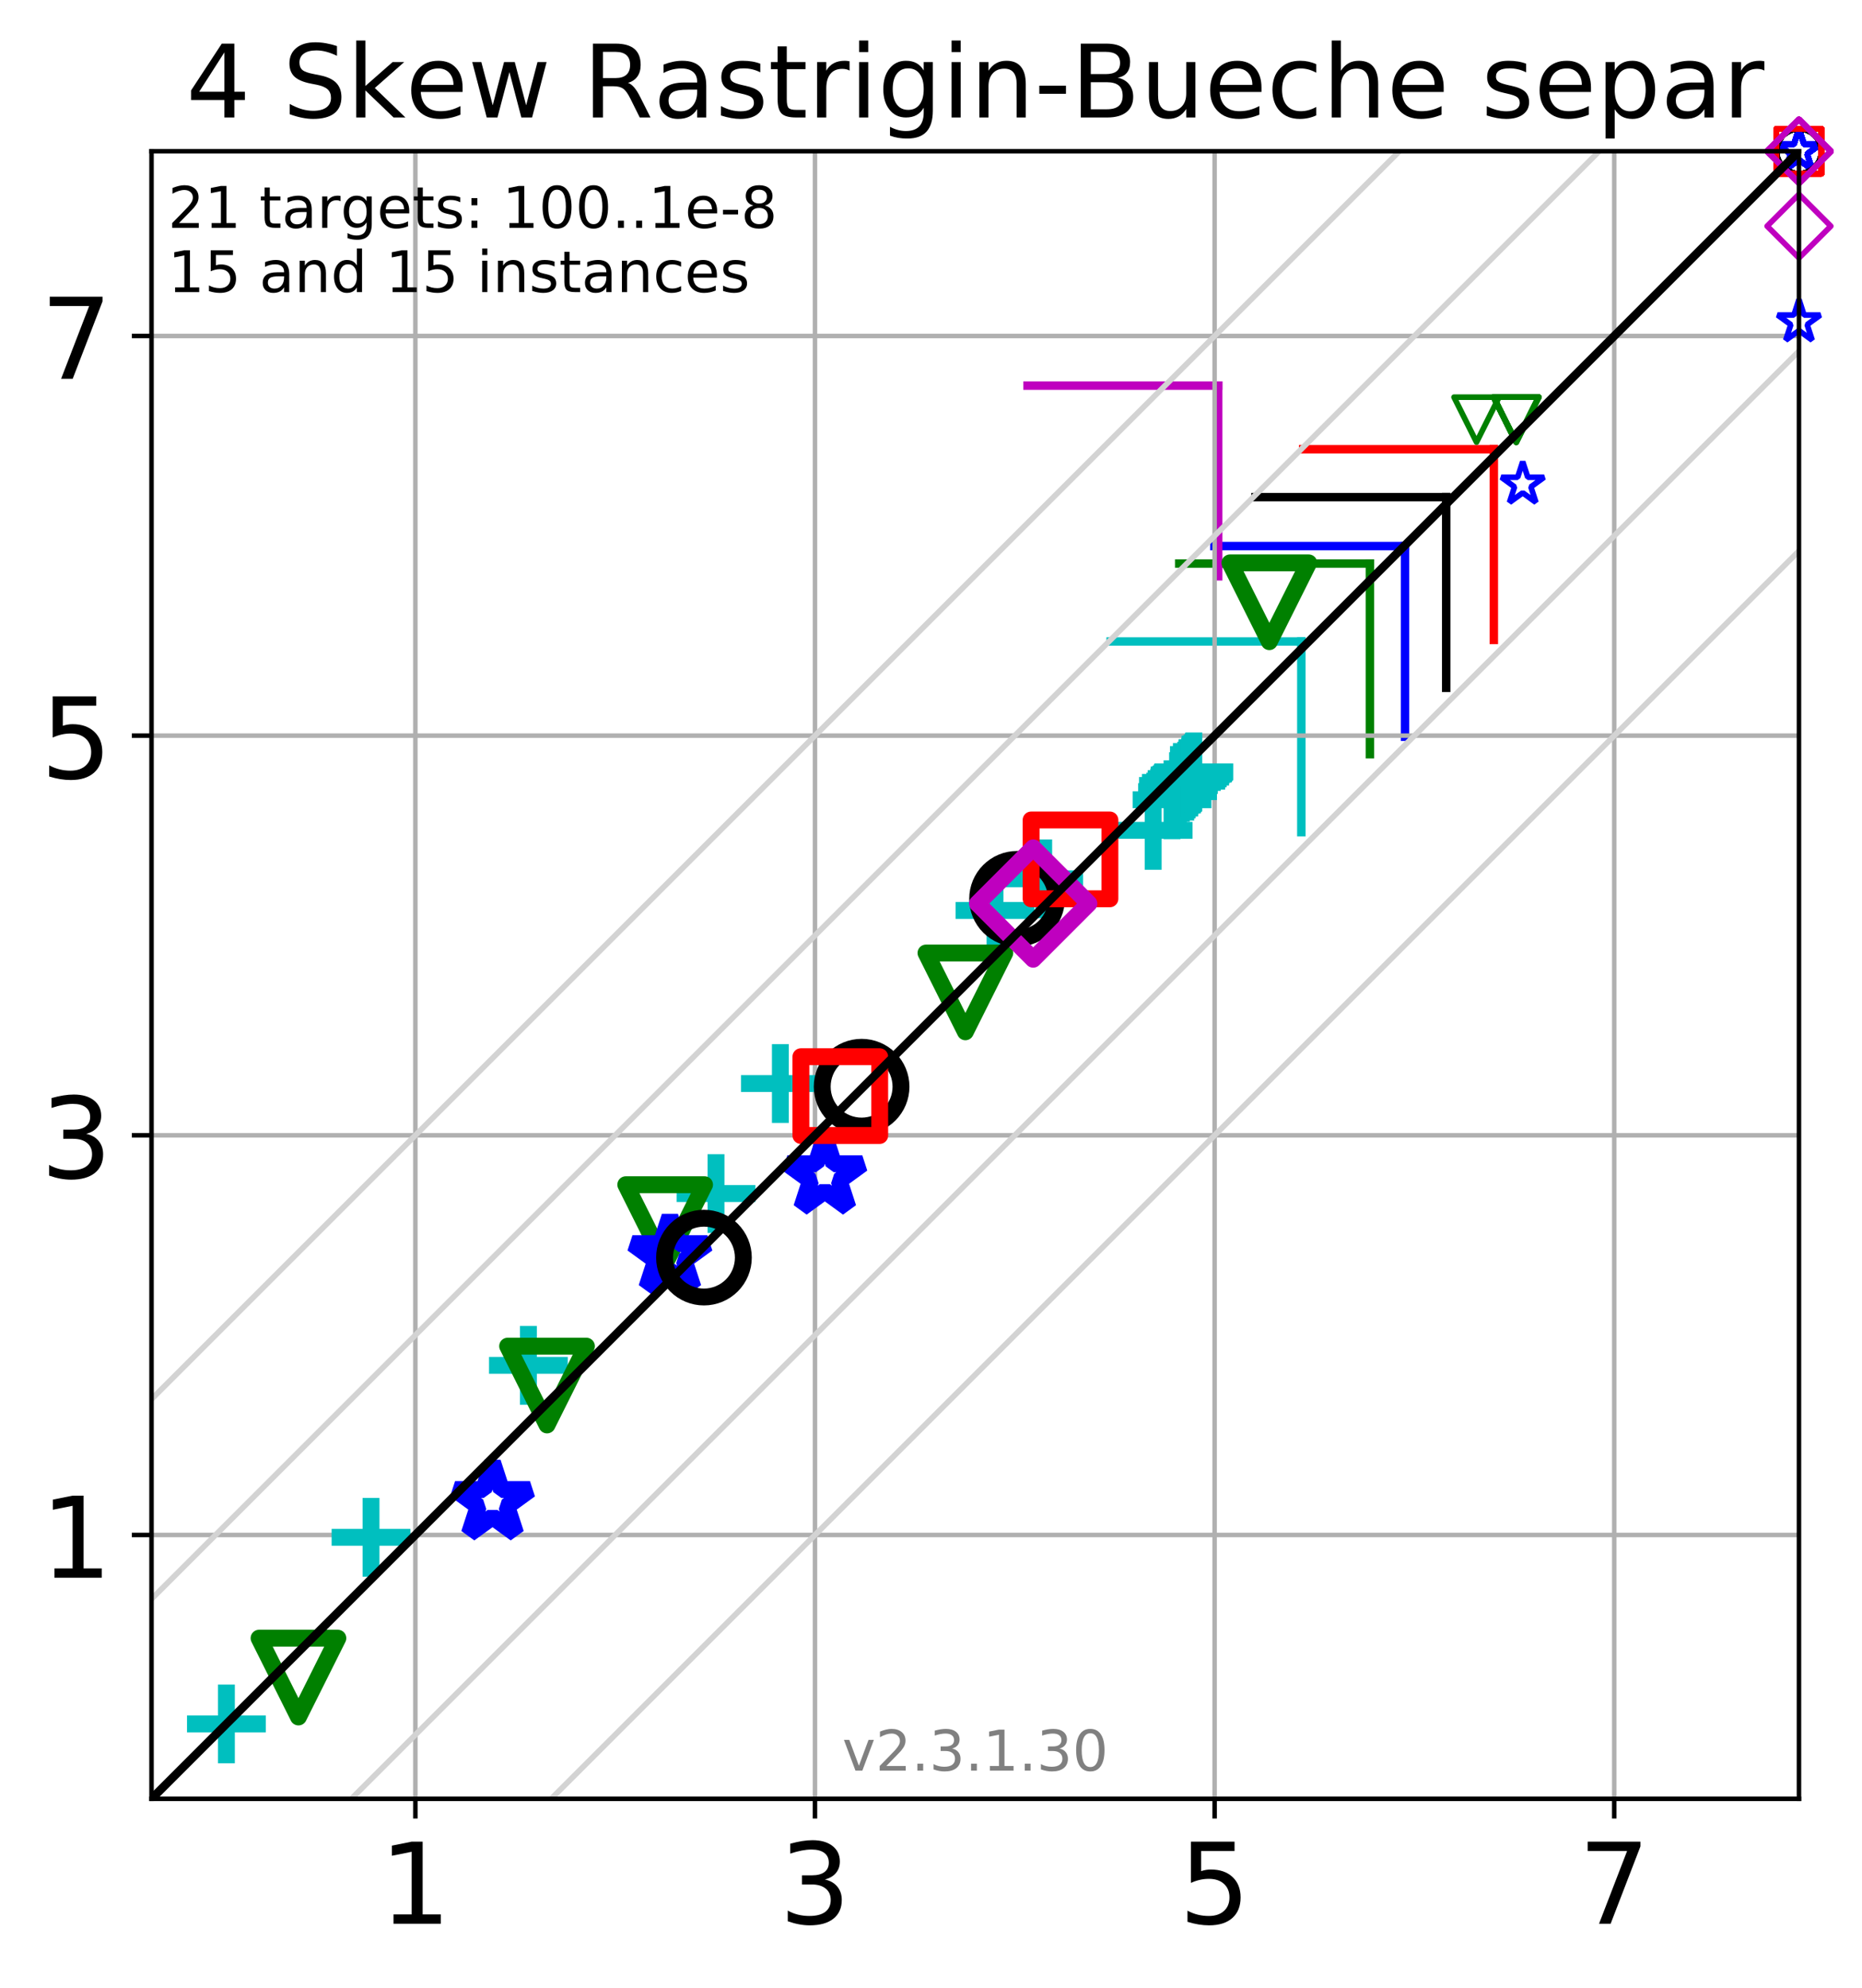 <?xml version="1.0" encoding="utf-8" standalone="no"?>
<!DOCTYPE svg PUBLIC "-//W3C//DTD SVG 1.1//EN"
  "http://www.w3.org/Graphics/SVG/1.1/DTD/svg11.dtd">
<!-- Created with matplotlib (https://matplotlib.org/) -->
<svg height="353.193pt" version="1.1" viewBox="0 0 330.885 353.193" width="330.885pt" xmlns="http://www.w3.org/2000/svg" xmlns:xlink="http://www.w3.org/1999/xlink">
 <defs>
  <style type="text/css">
*{stroke-linecap:butt;stroke-linejoin:round;}
  </style>
 </defs>
 <g id="figure_1">
  <g id="patch_1">
   <path d="M 0 353.193 
L 330.885 353.193 
L 330.885 0 
L 0 0 
z
" style="fill:#ffffff;"/>
  </g>
  <g id="axes_1">
   <g id="patch_2">
    <path d="M 26.925 319.637 
L 319.685 319.637 
L 319.685 26.877 
L 26.925 26.877 
z
" style="fill:#ffffff;"/>
   </g>
   <g id="line2d_1">
    <path clip-path="url(#pbe4d6537a5)" d="M 231.251 147.869 
L 231.251 113.986 
" style="fill:none;stroke:#00bfbf;stroke-linecap:square;stroke-width:1.5;"/>
   </g>
   <g id="line2d_2">
    <path clip-path="url(#pbe4d6537a5)" d="M 197.368 113.986 
L 231.251 113.986 
" style="fill:none;stroke:#00bfbf;stroke-linecap:square;stroke-width:1.5;"/>
   </g>
   <g id="line2d_3">
    <path clip-path="url(#pbe4d6537a5)" d="M 243.434 134.024 
L 243.434 100.141 
" style="fill:none;stroke:#008000;stroke-linecap:square;stroke-width:1.5;"/>
   </g>
   <g id="line2d_4">
    <path clip-path="url(#pbe4d6537a5)" d="M 209.551 100.141 
L 243.434 100.141 
" style="fill:none;stroke:#008000;stroke-linecap:square;stroke-width:1.5;"/>
   </g>
   <g id="line2d_5">
    <path clip-path="url(#pbe4d6537a5)" d="M 249.678 130.913 
L 249.678 97.03 
" style="fill:none;stroke:#0000ff;stroke-linecap:square;stroke-width:1.5;"/>
   </g>
   <g id="line2d_6">
    <path clip-path="url(#pbe4d6537a5)" d="M 215.794 97.03 
L 249.678 97.03 
" style="fill:none;stroke:#0000ff;stroke-linecap:square;stroke-width:1.5;"/>
   </g>
   <g id="line2d_7">
    <path clip-path="url(#pbe4d6537a5)" d="M 256.997 122.226 
L 256.997 88.343 
" style="fill:none;stroke:#000000;stroke-linecap:square;stroke-width:1.5;"/>
   </g>
   <g id="line2d_8">
    <path clip-path="url(#pbe4d6537a5)" d="M 223.114 88.343 
L 256.997 88.343 
" style="fill:none;stroke:#000000;stroke-linecap:square;stroke-width:1.5;"/>
   </g>
   <g id="line2d_9">
    <path clip-path="url(#pbe4d6537a5)" d="M 265.46 113.709 
L 265.46 79.826 
" style="fill:none;stroke:#ff0000;stroke-linecap:square;stroke-width:1.5;"/>
   </g>
   <g id="line2d_10">
    <path clip-path="url(#pbe4d6537a5)" d="M 231.577 79.826 
L 265.46 79.826 
" style="fill:none;stroke:#ff0000;stroke-linecap:square;stroke-width:1.5;"/>
   </g>
   <g id="line2d_11">
    <path clip-path="url(#pbe4d6537a5)" d="M 216.478 102.403 
L 216.478 68.52 
" style="fill:none;stroke:#bf00bf;stroke-linecap:square;stroke-width:1.5;"/>
   </g>
   <g id="line2d_12">
    <path clip-path="url(#pbe4d6537a5)" d="M 182.595 68.52 
L 216.478 68.52 
" style="fill:none;stroke:#bf00bf;stroke-linecap:square;stroke-width:1.5;"/>
   </g>
   <g id="matplotlib.axis_1">
    <g id="xtick_1">
     <g id="line2d_13">
      <path clip-path="url(#pbe4d6537a5)" d="M 73.81 319.637 
L 73.81 26.877 
" style="fill:none;stroke:#b0b0b0;stroke-linecap:square;stroke-width:0.8;"/>
     </g>
     <g id="line2d_14">
      <defs>
       <path d="M 0 0 
L 0 3.5 
" id="m243f148d9b" style="stroke:#000000;stroke-width:0.8;"/>
      </defs>
      <g>
       <use style="stroke:#000000;stroke-width:0.8;" x="73.81" xlink:href="#m243f148d9b" y="319.637"/>
      </g>
     </g>
     <g id="text_1">
      <!-- 1 -->
      <defs>
       <path d="M 12.406 8.297 
L 28.516 8.297 
L 28.516 63.922 
L 10.984 60.406 
L 10.984 69.391 
L 28.422 72.906 
L 38.281 72.906 
L 38.281 8.297 
L 54.391 8.297 
L 54.391 0 
L 12.406 0 
z
" id="DejaVuSans-49"/>
      </defs>
      <g transform="translate(67.448 341.834)scale(0.2 -0.2)">
       <use xlink:href="#DejaVuSans-49"/>
      </g>
     </g>
    </g>
    <g id="xtick_2">
     <g id="line2d_15">
      <path clip-path="url(#pbe4d6537a5)" d="M 144.826 319.637 
L 144.826 26.877 
" style="fill:none;stroke:#b0b0b0;stroke-linecap:square;stroke-width:0.8;"/>
     </g>
     <g id="line2d_16">
      <g>
       <use style="stroke:#000000;stroke-width:0.8;" x="144.826" xlink:href="#m243f148d9b" y="319.637"/>
      </g>
     </g>
     <g id="text_2">
      <!-- 3 -->
      <defs>
       <path d="M 40.578 39.312 
Q 47.656 37.797 51.625 33 
Q 55.609 28.219 55.609 21.188 
Q 55.609 10.406 48.188 4.484 
Q 40.766 -1.422 27.094 -1.422 
Q 22.516 -1.422 17.656 -0.516 
Q 12.797 0.391 7.625 2.203 
L 7.625 11.719 
Q 11.719 9.328 16.594 8.109 
Q 21.484 6.891 26.812 6.891 
Q 36.078 6.891 40.938 10.547 
Q 45.797 14.203 45.797 21.188 
Q 45.797 27.641 41.281 31.266 
Q 36.766 34.906 28.719 34.906 
L 20.219 34.906 
L 20.219 43.016 
L 29.109 43.016 
Q 36.375 43.016 40.234 45.922 
Q 44.094 48.828 44.094 54.297 
Q 44.094 59.906 40.109 62.906 
Q 36.141 65.922 28.719 65.922 
Q 24.656 65.922 20.016 65.031 
Q 15.375 64.156 9.812 62.312 
L 9.812 71.094 
Q 15.438 72.656 20.344 73.438 
Q 25.25 74.219 29.594 74.219 
Q 40.828 74.219 47.359 69.109 
Q 53.906 64.016 53.906 55.328 
Q 53.906 49.266 50.438 45.094 
Q 46.969 40.922 40.578 39.312 
z
" id="DejaVuSans-51"/>
      </defs>
      <g transform="translate(138.464 341.834)scale(0.2 -0.2)">
       <use xlink:href="#DejaVuSans-51"/>
      </g>
     </g>
    </g>
    <g id="xtick_3">
     <g id="line2d_17">
      <path clip-path="url(#pbe4d6537a5)" d="M 215.842 319.637 
L 215.842 26.877 
" style="fill:none;stroke:#b0b0b0;stroke-linecap:square;stroke-width:0.8;"/>
     </g>
     <g id="line2d_18">
      <g>
       <use style="stroke:#000000;stroke-width:0.8;" x="215.842" xlink:href="#m243f148d9b" y="319.637"/>
      </g>
     </g>
     <g id="text_3">
      <!-- 5 -->
      <defs>
       <path d="M 10.797 72.906 
L 49.516 72.906 
L 49.516 64.594 
L 19.828 64.594 
L 19.828 46.734 
Q 21.969 47.469 24.109 47.828 
Q 26.266 48.188 28.422 48.188 
Q 40.625 48.188 47.75 41.5 
Q 54.891 34.812 54.891 23.391 
Q 54.891 11.625 47.562 5.094 
Q 40.234 -1.422 26.906 -1.422 
Q 22.312 -1.422 17.547 -0.641 
Q 12.797 0.141 7.719 1.703 
L 7.719 11.625 
Q 12.109 9.234 16.797 8.062 
Q 21.484 6.891 26.703 6.891 
Q 35.156 6.891 40.078 11.328 
Q 45.016 15.766 45.016 23.391 
Q 45.016 31 40.078 35.438 
Q 35.156 39.891 26.703 39.891 
Q 22.75 39.891 18.812 39.016 
Q 14.891 38.141 10.797 36.281 
z
" id="DejaVuSans-53"/>
      </defs>
      <g transform="translate(209.479 341.834)scale(0.2 -0.2)">
       <use xlink:href="#DejaVuSans-53"/>
      </g>
     </g>
    </g>
    <g id="xtick_4">
     <g id="line2d_19">
      <path clip-path="url(#pbe4d6537a5)" d="M 286.858 319.637 
L 286.858 26.877 
" style="fill:none;stroke:#b0b0b0;stroke-linecap:square;stroke-width:0.8;"/>
     </g>
     <g id="line2d_20">
      <g>
       <use style="stroke:#000000;stroke-width:0.8;" x="286.858" xlink:href="#m243f148d9b" y="319.637"/>
      </g>
     </g>
     <g id="text_4">
      <!-- 7 -->
      <defs>
       <path d="M 8.203 72.906 
L 55.078 72.906 
L 55.078 68.703 
L 28.609 0 
L 18.312 0 
L 43.219 64.594 
L 8.203 64.594 
z
" id="DejaVuSans-55"/>
      </defs>
      <g transform="translate(280.495 341.834)scale(0.2 -0.2)">
       <use xlink:href="#DejaVuSans-55"/>
      </g>
     </g>
    </g>
   </g>
   <g id="matplotlib.axis_2">
    <g id="ytick_1">
     <g id="line2d_21">
      <path clip-path="url(#pbe4d6537a5)" d="M 26.925 272.752 
L 319.685 272.752 
" style="fill:none;stroke:#b0b0b0;stroke-linecap:square;stroke-width:0.8;"/>
     </g>
     <g id="line2d_22">
      <defs>
       <path d="M 0 0 
L -3.5 0 
" id="m70dabe08e7" style="stroke:#000000;stroke-width:0.8;"/>
      </defs>
      <g>
       <use style="stroke:#000000;stroke-width:0.8;" x="26.925" xlink:href="#m70dabe08e7" y="272.752"/>
      </g>
     </g>
     <g id="text_5">
      <!-- 1 -->
      <g transform="translate(7.2 280.351)scale(0.2 -0.2)">
       <use xlink:href="#DejaVuSans-49"/>
      </g>
     </g>
    </g>
    <g id="ytick_2">
     <g id="line2d_23">
      <path clip-path="url(#pbe4d6537a5)" d="M 26.925 201.736 
L 319.685 201.736 
" style="fill:none;stroke:#b0b0b0;stroke-linecap:square;stroke-width:0.8;"/>
     </g>
     <g id="line2d_24">
      <g>
       <use style="stroke:#000000;stroke-width:0.8;" x="26.925" xlink:href="#m70dabe08e7" y="201.736"/>
      </g>
     </g>
     <g id="text_6">
      <!-- 3 -->
      <g transform="translate(7.2 209.335)scale(0.2 -0.2)">
       <use xlink:href="#DejaVuSans-51"/>
      </g>
     </g>
    </g>
    <g id="ytick_3">
     <g id="line2d_25">
      <path clip-path="url(#pbe4d6537a5)" d="M 26.925 130.72 
L 319.685 130.72 
" style="fill:none;stroke:#b0b0b0;stroke-linecap:square;stroke-width:0.8;"/>
     </g>
     <g id="line2d_26">
      <g>
       <use style="stroke:#000000;stroke-width:0.8;" x="26.925" xlink:href="#m70dabe08e7" y="130.72"/>
      </g>
     </g>
     <g id="text_7">
      <!-- 5 -->
      <g transform="translate(7.2 138.319)scale(0.2 -0.2)">
       <use xlink:href="#DejaVuSans-53"/>
      </g>
     </g>
    </g>
    <g id="ytick_4">
     <g id="line2d_27">
      <path clip-path="url(#pbe4d6537a5)" d="M 26.925 59.704 
L 319.685 59.704 
" style="fill:none;stroke:#b0b0b0;stroke-linecap:square;stroke-width:0.8;"/>
     </g>
     <g id="line2d_28">
      <g>
       <use style="stroke:#000000;stroke-width:0.8;" x="26.925" xlink:href="#m70dabe08e7" y="59.704"/>
      </g>
     </g>
     <g id="text_8">
      <!-- 7 -->
      <g transform="translate(7.2 67.303)scale(0.2 -0.2)">
       <use xlink:href="#DejaVuSans-55"/>
      </g>
     </g>
    </g>
   </g>
   <g id="line2d_29">
    <defs>
     <path d="M -7 0 
L 7 0 
M 0 7 
L 0 -7 
" id="m138dbd76e5" style="stroke:#00bfbf;stroke-width:3;"/>
    </defs>
    <g>
     <use style="fill-opacity:0;stroke:#00bfbf;stroke-width:3;" x="40.232" xlink:href="#m138dbd76e5" y="306.33"/>
     <use style="fill-opacity:0;stroke:#00bfbf;stroke-width:3;" x="65.933" xlink:href="#m138dbd76e5" y="273.169"/>
     <use style="fill-opacity:0;stroke:#00bfbf;stroke-width:3;" x="93.902" xlink:href="#m138dbd76e5" y="242.613"/>
     <use style="fill-opacity:0;stroke:#00bfbf;stroke-width:3;" x="127.239" xlink:href="#m138dbd76e5" y="212.086"/>
     <use style="fill-opacity:0;stroke:#00bfbf;stroke-width:3;" x="138.676" xlink:href="#m138dbd76e5" y="192.537"/>
     <use style="fill-opacity:0;stroke:#00bfbf;stroke-width:3;" x="176.817" xlink:href="#m138dbd76e5" y="161.782"/>
     <use style="fill-opacity:0;stroke:#00bfbf;stroke-width:3;" x="185.47" xlink:href="#m138dbd76e5" y="156.16"/>
     <use style="fill-opacity:0;stroke:#00bfbf;stroke-width:3;" x="204.923" xlink:href="#m138dbd76e5" y="147.551"/>
     <use style="fill-opacity:0;stroke:#00bfbf;stroke-width:3;" x="208.273" xlink:href="#m138dbd76e5" y="142.111"/>
     <use style="fill-opacity:0;stroke:#00bfbf;stroke-width:3;" x="209.256" xlink:href="#m138dbd76e5" y="140.669"/>
     <use style="fill-opacity:0;stroke:#00bfbf;stroke-width:3;" x="209.412" xlink:href="#m138dbd76e5" y="139.573"/>
     <use style="fill-opacity:0;stroke:#00bfbf;stroke-width:3;" x="209.933" xlink:href="#m138dbd76e5" y="139.034"/>
     <use style="fill-opacity:0;stroke:#00bfbf;stroke-width:3;" x="210.713" xlink:href="#m138dbd76e5" y="138.802"/>
     <use style="fill-opacity:0;stroke:#00bfbf;stroke-width:3;" x="210.943" xlink:href="#m138dbd76e5" y="138.409"/>
     <use style="fill-opacity:0;stroke:#00bfbf;stroke-width:3;" x="210.971" xlink:href="#m138dbd76e5" y="138.355"/>
     <use style="fill-opacity:0;stroke:#00bfbf;stroke-width:3;" x="211.412" xlink:href="#m138dbd76e5" y="138.079"/>
     <use style="fill-opacity:0;stroke:#00bfbf;stroke-width:3;" x="211.477" xlink:href="#m138dbd76e5" y="137.712"/>
     <use style="fill-opacity:0;stroke:#00bfbf;stroke-width:3;" x="211.802" xlink:href="#m138dbd76e5" y="137.562"/>
     <use style="fill-opacity:0;stroke:#00bfbf;stroke-width:3;" x="211.917" xlink:href="#m138dbd76e5" y="137.495"/>
     <use style="fill-opacity:0;stroke:#00bfbf;stroke-width:3;" x="212.06" xlink:href="#m138dbd76e5" y="137.278"/>
     <use style="fill-opacity:0;stroke:#00bfbf;stroke-width:3;" x="212.146" xlink:href="#m138dbd76e5" y="137.158"/>
    </g>
   </g>
   <g id="line2d_30">
    <defs>
     <path d="M -0 7 
L 7 -7 
L -7 -7 
z
" id="m719acd2cc3" style="stroke:#008000;stroke-linejoin:miter;stroke-width:3;"/>
    </defs>
    <g>
     <use style="fill-opacity:0;stroke:#008000;stroke-linejoin:miter;stroke-width:3;" x="53.037" xlink:href="#m719acd2cc3" y="298.094"/>
     <use style="fill-opacity:0;stroke:#008000;stroke-linejoin:miter;stroke-width:3;" x="97.209" xlink:href="#m719acd2cc3" y="246.204"/>
     <use style="fill-opacity:0;stroke:#008000;stroke-linejoin:miter;stroke-width:3;" x="118.204" xlink:href="#m719acd2cc3" y="217.514"/>
     <use style="fill-opacity:0;stroke:#008000;stroke-linejoin:miter;stroke-width:3;" x="171.552" xlink:href="#m719acd2cc3" y="176.344"/>
     <use style="fill-opacity:0;stroke:#008000;stroke-linejoin:miter;stroke-width:3;" x="225.565" xlink:href="#m719acd2cc3" y="107.018"/>
    </g>
   </g>
   <g id="line2d_31">
    <defs>
     <path d="M -0 4 
L 4 -4 
L -4 -4 
z
" id="mc9df062a8e" style="stroke:#008000;stroke-linejoin:miter;"/>
    </defs>
    <g>
     <use style="fill-opacity:0;stroke:#008000;stroke-linejoin:miter;" x="262.386" xlink:href="#mc9df062a8e" y="74.575"/>
     <use style="fill-opacity:0;stroke:#008000;stroke-linejoin:miter;" x="269.429" xlink:href="#mc9df062a8e" y="74.575"/>
     <use style="fill-opacity:0;stroke:#008000;stroke-linejoin:miter;" x="269.43" xlink:href="#mc9df062a8e" y="74.575"/>
     <use style="fill-opacity:0;stroke:#008000;stroke-linejoin:miter;" x="269.43" xlink:href="#mc9df062a8e" y="74.575"/>
     <use style="fill-opacity:0;stroke:#008000;stroke-linejoin:miter;" x="269.43" xlink:href="#mc9df062a8e" y="74.575"/>
     <use style="fill-opacity:0;stroke:#008000;stroke-linejoin:miter;" x="269.43" xlink:href="#mc9df062a8e" y="74.574"/>
     <use style="fill-opacity:0;stroke:#008000;stroke-linejoin:miter;" x="269.43" xlink:href="#mc9df062a8e" y="74.574"/>
     <use style="fill-opacity:0;stroke:#008000;stroke-linejoin:miter;" x="269.43" xlink:href="#mc9df062a8e" y="74.574"/>
     <use style="fill-opacity:0;stroke:#008000;stroke-linejoin:miter;" x="269.43" xlink:href="#mc9df062a8e" y="74.573"/>
     <use style="fill-opacity:0;stroke:#008000;stroke-linejoin:miter;" x="269.43" xlink:href="#mc9df062a8e" y="74.573"/>
     <use style="fill-opacity:0;stroke:#008000;stroke-linejoin:miter;" x="269.43" xlink:href="#mc9df062a8e" y="74.573"/>
     <use style="fill-opacity:0;stroke:#008000;stroke-linejoin:miter;" x="269.431" xlink:href="#mc9df062a8e" y="74.573"/>
     <use style="fill-opacity:0;stroke:#008000;stroke-linejoin:miter;" x="269.431" xlink:href="#mc9df062a8e" y="74.573"/>
     <use style="fill-opacity:0;stroke:#008000;stroke-linejoin:miter;" x="269.431" xlink:href="#mc9df062a8e" y="74.572"/>
     <use style="fill-opacity:0;stroke:#008000;stroke-linejoin:miter;" x="269.431" xlink:href="#mc9df062a8e" y="74.572"/>
     <use style="fill-opacity:0;stroke:#008000;stroke-linejoin:miter;" x="269.431" xlink:href="#mc9df062a8e" y="74.572"/>
    </g>
   </g>
   <g id="line2d_32">
    <defs>
     <path d="M 0 -7 
L -1.572 -2.163 
L -6.657 -2.163 
L -2.543 0.826 
L -4.114 5.663 
L -0 2.674 
L 4.114 5.663 
L 2.543 0.826 
L 6.657 -2.163 
L 1.572 -2.163 
z
" id="m0d5e9be7e4" style="stroke:#0000ff;stroke-linejoin:bevel;stroke-width:3;"/>
    </defs>
    <g>
     <use style="fill-opacity:0;stroke:#0000ff;stroke-linejoin:bevel;stroke-width:3;" x="87.523" xlink:href="#m0d5e9be7e4" y="266.846"/>
     <use style="fill-opacity:0;stroke:#0000ff;stroke-linejoin:bevel;stroke-width:3;" x="119.047" xlink:href="#m0d5e9be7e4" y="223.151"/>
     <use style="fill-opacity:0;stroke:#0000ff;stroke-linejoin:bevel;stroke-width:3;" x="146.578" xlink:href="#m0d5e9be7e4" y="208.954"/>
    </g>
   </g>
   <g id="line2d_33">
    <defs>
     <path d="M 0 -4 
L -0.898 -1.236 
L -3.804 -1.236 
L -1.453 0.472 
L -2.351 3.236 
L -0 1.528 
L 2.351 3.236 
L 1.453 0.472 
L 3.804 -1.236 
L 0.898 -1.236 
z
" id="mf6cdd29954" style="stroke:#0000ff;stroke-linejoin:bevel;"/>
    </defs>
    <g>
     <use style="fill-opacity:0;stroke:#0000ff;stroke-linejoin:bevel;" x="270.593" xlink:href="#mf6cdd29954" y="86.041"/>
    </g>
   </g>
   <g id="line2d_34">
    <g>
     <use style="fill-opacity:0;stroke:#0000ff;stroke-linejoin:bevel;" x="319.685" xlink:href="#mf6cdd29954" y="57.215"/>
    </g>
   </g>
   <g id="line2d_35">
    <g>
     <use style="fill-opacity:0;stroke:#0000ff;stroke-linejoin:bevel;" x="319.685" xlink:href="#mf6cdd29954" y="26.877"/>
     <use style="fill-opacity:0;stroke:#0000ff;stroke-linejoin:bevel;" x="319.685" xlink:href="#mf6cdd29954" y="26.877"/>
     <use style="fill-opacity:0;stroke:#0000ff;stroke-linejoin:bevel;" x="319.685" xlink:href="#mf6cdd29954" y="26.877"/>
     <use style="fill-opacity:0;stroke:#0000ff;stroke-linejoin:bevel;" x="319.685" xlink:href="#mf6cdd29954" y="26.877"/>
     <use style="fill-opacity:0;stroke:#0000ff;stroke-linejoin:bevel;" x="319.685" xlink:href="#mf6cdd29954" y="26.877"/>
     <use style="fill-opacity:0;stroke:#0000ff;stroke-linejoin:bevel;" x="319.685" xlink:href="#mf6cdd29954" y="26.877"/>
     <use style="fill-opacity:0;stroke:#0000ff;stroke-linejoin:bevel;" x="319.685" xlink:href="#mf6cdd29954" y="26.877"/>
     <use style="fill-opacity:0;stroke:#0000ff;stroke-linejoin:bevel;" x="319.685" xlink:href="#mf6cdd29954" y="26.877"/>
     <use style="fill-opacity:0;stroke:#0000ff;stroke-linejoin:bevel;" x="319.685" xlink:href="#mf6cdd29954" y="26.877"/>
     <use style="fill-opacity:0;stroke:#0000ff;stroke-linejoin:bevel;" x="319.685" xlink:href="#mf6cdd29954" y="26.877"/>
     <use style="fill-opacity:0;stroke:#0000ff;stroke-linejoin:bevel;" x="319.685" xlink:href="#mf6cdd29954" y="26.877"/>
     <use style="fill-opacity:0;stroke:#0000ff;stroke-linejoin:bevel;" x="319.685" xlink:href="#mf6cdd29954" y="26.877"/>
     <use style="fill-opacity:0;stroke:#0000ff;stroke-linejoin:bevel;" x="319.685" xlink:href="#mf6cdd29954" y="26.877"/>
     <use style="fill-opacity:0;stroke:#0000ff;stroke-linejoin:bevel;" x="319.685" xlink:href="#mf6cdd29954" y="26.877"/>
     <use style="fill-opacity:0;stroke:#0000ff;stroke-linejoin:bevel;" x="319.685" xlink:href="#mf6cdd29954" y="26.877"/>
     <use style="fill-opacity:0;stroke:#0000ff;stroke-linejoin:bevel;" x="319.685" xlink:href="#mf6cdd29954" y="26.877"/>
    </g>
   </g>
   <g id="line2d_36">
    <defs>
     <path d="M 0 7 
C 1.856 7 3.637 6.262 4.95 4.95 
C 6.262 3.637 7 1.856 7 0 
C 7 -1.856 6.262 -3.637 4.95 -4.95 
C 3.637 -6.262 1.856 -7 0 -7 
C -1.856 -7 -3.637 -6.262 -4.95 -4.95 
C -6.262 -3.637 -7 -1.856 -7 0 
C -7 1.856 -6.262 3.637 -4.95 4.95 
C -3.637 6.262 -1.856 7 0 7 
z
" id="m285f8342c9" style="stroke:#000000;stroke-width:3;"/>
    </defs>
    <g>
     <use style="fill-opacity:0;stroke:#000000;stroke-width:3;" x="125.096" xlink:href="#m285f8342c9" y="223.468"/>
     <use style="fill-opacity:0;stroke:#000000;stroke-width:3;" x="153.111" xlink:href="#m285f8342c9" y="193.095"/>
     <use style="fill-opacity:0;stroke:#000000;stroke-width:3;" x="180.733" xlink:href="#m285f8342c9" y="159.712"/>
    </g>
   </g>
   <g id="line2d_37">
    <defs>
     <path d="M 0 4 
C 1.061 4 2.078 3.579 2.828 2.828 
C 3.579 2.078 4 1.061 4 0 
C 4 -1.061 3.579 -2.078 2.828 -2.828 
C 2.078 -3.579 1.061 -4 0 -4 
C -1.061 -4 -2.078 -3.579 -2.828 -2.828 
C -3.579 -2.078 -4 -1.061 -4 0 
C -4 1.061 -3.579 2.078 -2.828 2.828 
C -2.078 3.579 -1.061 4 0 4 
z
" id="m615b48e954" style="stroke:#000000;"/>
    </defs>
    <g>
     <use style="fill-opacity:0;stroke:#000000;" x="319.685" xlink:href="#m615b48e954" y="26.877"/>
     <use style="fill-opacity:0;stroke:#000000;" x="319.685" xlink:href="#m615b48e954" y="26.877"/>
     <use style="fill-opacity:0;stroke:#000000;" x="319.685" xlink:href="#m615b48e954" y="26.877"/>
     <use style="fill-opacity:0;stroke:#000000;" x="319.685" xlink:href="#m615b48e954" y="26.877"/>
     <use style="fill-opacity:0;stroke:#000000;" x="319.685" xlink:href="#m615b48e954" y="26.877"/>
     <use style="fill-opacity:0;stroke:#000000;" x="319.685" xlink:href="#m615b48e954" y="26.877"/>
     <use style="fill-opacity:0;stroke:#000000;" x="319.685" xlink:href="#m615b48e954" y="26.877"/>
     <use style="fill-opacity:0;stroke:#000000;" x="319.685" xlink:href="#m615b48e954" y="26.877"/>
     <use style="fill-opacity:0;stroke:#000000;" x="319.685" xlink:href="#m615b48e954" y="26.877"/>
     <use style="fill-opacity:0;stroke:#000000;" x="319.685" xlink:href="#m615b48e954" y="26.877"/>
     <use style="fill-opacity:0;stroke:#000000;" x="319.685" xlink:href="#m615b48e954" y="26.877"/>
     <use style="fill-opacity:0;stroke:#000000;" x="319.685" xlink:href="#m615b48e954" y="26.877"/>
     <use style="fill-opacity:0;stroke:#000000;" x="319.685" xlink:href="#m615b48e954" y="26.877"/>
     <use style="fill-opacity:0;stroke:#000000;" x="319.685" xlink:href="#m615b48e954" y="26.877"/>
     <use style="fill-opacity:0;stroke:#000000;" x="319.685" xlink:href="#m615b48e954" y="26.877"/>
     <use style="fill-opacity:0;stroke:#000000;" x="319.685" xlink:href="#m615b48e954" y="26.877"/>
     <use style="fill-opacity:0;stroke:#000000;" x="319.685" xlink:href="#m615b48e954" y="26.877"/>
     <use style="fill-opacity:0;stroke:#000000;" x="319.685" xlink:href="#m615b48e954" y="26.877"/>
    </g>
   </g>
   <g id="line2d_38">
    <defs>
     <path d="M -7 7 
L 7 7 
L 7 -7 
L -7 -7 
z
" id="m582c8633fb" style="stroke:#ff0000;stroke-linejoin:miter;stroke-width:3;"/>
    </defs>
    <g>
     <use style="fill-opacity:0;stroke:#ff0000;stroke-linejoin:miter;stroke-width:3;" x="149.325" xlink:href="#m582c8633fb" y="194.768"/>
     <use style="fill-opacity:0;stroke:#ff0000;stroke-linejoin:miter;stroke-width:3;" x="190.233" xlink:href="#m582c8633fb" y="152.707"/>
    </g>
   </g>
   <g id="line2d_39">
    <defs>
     <path d="M -4 4 
L 4 4 
L 4 -4 
L -4 -4 
z
" id="me79094e14a" style="stroke:#ff0000;stroke-linejoin:miter;"/>
    </defs>
    <g>
     <use style="fill-opacity:0;stroke:#ff0000;stroke-linejoin:miter;" x="319.685" xlink:href="#me79094e14a" y="26.877"/>
     <use style="fill-opacity:0;stroke:#ff0000;stroke-linejoin:miter;" x="319.685" xlink:href="#me79094e14a" y="26.877"/>
     <use style="fill-opacity:0;stroke:#ff0000;stroke-linejoin:miter;" x="319.685" xlink:href="#me79094e14a" y="26.877"/>
     <use style="fill-opacity:0;stroke:#ff0000;stroke-linejoin:miter;" x="319.685" xlink:href="#me79094e14a" y="26.877"/>
     <use style="fill-opacity:0;stroke:#ff0000;stroke-linejoin:miter;" x="319.685" xlink:href="#me79094e14a" y="26.877"/>
     <use style="fill-opacity:0;stroke:#ff0000;stroke-linejoin:miter;" x="319.685" xlink:href="#me79094e14a" y="26.877"/>
     <use style="fill-opacity:0;stroke:#ff0000;stroke-linejoin:miter;" x="319.685" xlink:href="#me79094e14a" y="26.877"/>
     <use style="fill-opacity:0;stroke:#ff0000;stroke-linejoin:miter;" x="319.685" xlink:href="#me79094e14a" y="26.877"/>
     <use style="fill-opacity:0;stroke:#ff0000;stroke-linejoin:miter;" x="319.685" xlink:href="#me79094e14a" y="26.877"/>
     <use style="fill-opacity:0;stroke:#ff0000;stroke-linejoin:miter;" x="319.685" xlink:href="#me79094e14a" y="26.877"/>
     <use style="fill-opacity:0;stroke:#ff0000;stroke-linejoin:miter;" x="319.685" xlink:href="#me79094e14a" y="26.877"/>
     <use style="fill-opacity:0;stroke:#ff0000;stroke-linejoin:miter;" x="319.685" xlink:href="#me79094e14a" y="26.877"/>
     <use style="fill-opacity:0;stroke:#ff0000;stroke-linejoin:miter;" x="319.685" xlink:href="#me79094e14a" y="26.877"/>
     <use style="fill-opacity:0;stroke:#ff0000;stroke-linejoin:miter;" x="319.685" xlink:href="#me79094e14a" y="26.877"/>
     <use style="fill-opacity:0;stroke:#ff0000;stroke-linejoin:miter;" x="319.685" xlink:href="#me79094e14a" y="26.877"/>
     <use style="fill-opacity:0;stroke:#ff0000;stroke-linejoin:miter;" x="319.685" xlink:href="#me79094e14a" y="26.877"/>
     <use style="fill-opacity:0;stroke:#ff0000;stroke-linejoin:miter;" x="319.685" xlink:href="#me79094e14a" y="26.877"/>
     <use style="fill-opacity:0;stroke:#ff0000;stroke-linejoin:miter;" x="319.685" xlink:href="#me79094e14a" y="26.877"/>
     <use style="fill-opacity:0;stroke:#ff0000;stroke-linejoin:miter;" x="319.685" xlink:href="#me79094e14a" y="26.877"/>
    </g>
   </g>
   <g id="line2d_40">
    <defs>
     <path d="M -0 9.899 
L 9.899 0 
L 0 -9.899 
L -9.899 -0 
z
" id="m821acc14cb" style="stroke:#bf00bf;stroke-linejoin:miter;stroke-width:3;"/>
    </defs>
    <g>
     <use style="fill-opacity:0;stroke:#bf00bf;stroke-linejoin:miter;stroke-width:3;" x="183.601" xlink:href="#m821acc14cb" y="160.549"/>
    </g>
   </g>
   <g id="line2d_41">
    <defs>
     <path d="M -0 5.657 
L 5.657 0 
L 0 -5.657 
L -5.657 -0 
z
" id="m038639e847" style="stroke:#bf00bf;stroke-linejoin:miter;"/>
    </defs>
    <g>
     <use style="fill-opacity:0;stroke:#bf00bf;stroke-linejoin:miter;" x="319.685" xlink:href="#m038639e847" y="40.184"/>
    </g>
   </g>
   <g id="line2d_42">
    <g>
     <use style="fill-opacity:0;stroke:#bf00bf;stroke-linejoin:miter;" x="319.685" xlink:href="#m038639e847" y="26.877"/>
     <use style="fill-opacity:0;stroke:#bf00bf;stroke-linejoin:miter;" x="319.685" xlink:href="#m038639e847" y="26.877"/>
     <use style="fill-opacity:0;stroke:#bf00bf;stroke-linejoin:miter;" x="319.685" xlink:href="#m038639e847" y="26.877"/>
     <use style="fill-opacity:0;stroke:#bf00bf;stroke-linejoin:miter;" x="319.685" xlink:href="#m038639e847" y="26.877"/>
     <use style="fill-opacity:0;stroke:#bf00bf;stroke-linejoin:miter;" x="319.685" xlink:href="#m038639e847" y="26.877"/>
     <use style="fill-opacity:0;stroke:#bf00bf;stroke-linejoin:miter;" x="319.685" xlink:href="#m038639e847" y="26.877"/>
     <use style="fill-opacity:0;stroke:#bf00bf;stroke-linejoin:miter;" x="319.685" xlink:href="#m038639e847" y="26.877"/>
     <use style="fill-opacity:0;stroke:#bf00bf;stroke-linejoin:miter;" x="319.685" xlink:href="#m038639e847" y="26.877"/>
     <use style="fill-opacity:0;stroke:#bf00bf;stroke-linejoin:miter;" x="319.685" xlink:href="#m038639e847" y="26.877"/>
     <use style="fill-opacity:0;stroke:#bf00bf;stroke-linejoin:miter;" x="319.685" xlink:href="#m038639e847" y="26.877"/>
     <use style="fill-opacity:0;stroke:#bf00bf;stroke-linejoin:miter;" x="319.685" xlink:href="#m038639e847" y="26.877"/>
     <use style="fill-opacity:0;stroke:#bf00bf;stroke-linejoin:miter;" x="319.685" xlink:href="#m038639e847" y="26.877"/>
     <use style="fill-opacity:0;stroke:#bf00bf;stroke-linejoin:miter;" x="319.685" xlink:href="#m038639e847" y="26.877"/>
     <use style="fill-opacity:0;stroke:#bf00bf;stroke-linejoin:miter;" x="319.685" xlink:href="#m038639e847" y="26.877"/>
     <use style="fill-opacity:0;stroke:#bf00bf;stroke-linejoin:miter;" x="319.685" xlink:href="#m038639e847" y="26.877"/>
     <use style="fill-opacity:0;stroke:#bf00bf;stroke-linejoin:miter;" x="319.685" xlink:href="#m038639e847" y="26.877"/>
     <use style="fill-opacity:0;stroke:#bf00bf;stroke-linejoin:miter;" x="319.685" xlink:href="#m038639e847" y="26.877"/>
     <use style="fill-opacity:0;stroke:#bf00bf;stroke-linejoin:miter;" x="319.685" xlink:href="#m038639e847" y="26.877"/>
     <use style="fill-opacity:0;stroke:#bf00bf;stroke-linejoin:miter;" x="319.685" xlink:href="#m038639e847" y="26.877"/>
    </g>
   </g>
   <g id="line2d_43">
    <path clip-path="url(#pbe4d6537a5)" d="M 26.925 319.637 
L 319.685 26.877 
" style="fill:none;stroke:#000000;stroke-linecap:square;stroke-width:1.5;"/>
   </g>
   <g id="line2d_44">
    <path clip-path="url(#pbe4d6537a5)" d="M 62.433 319.637 
L 331.885 50.185 
" style="fill:none;stroke:#d3d3d3;stroke-linecap:square;"/>
   </g>
   <g id="line2d_45">
    <path clip-path="url(#pbe4d6537a5)" d="M 97.941 319.637 
L 331.885 85.693 
" style="fill:none;stroke:#d3d3d3;stroke-linecap:square;"/>
   </g>
   <g id="line2d_46">
    <path clip-path="url(#pbe4d6537a5)" d="M 26.925 284.129 
L 312.054 -1 
" style="fill:none;stroke:#d3d3d3;stroke-linecap:square;"/>
   </g>
   <g id="line2d_47">
    <path clip-path="url(#pbe4d6537a5)" d="M 26.925 248.621 
L 276.546 -1 
" style="fill:none;stroke:#d3d3d3;stroke-linecap:square;"/>
   </g>
   <g id="patch_3">
    <path d="M 26.925 319.637 
L 26.925 26.877 
" style="fill:none;stroke:#000000;stroke-linecap:square;stroke-linejoin:miter;stroke-width:0.8;"/>
   </g>
   <g id="patch_4">
    <path d="M 319.685 319.637 
L 319.685 26.877 
" style="fill:none;stroke:#000000;stroke-linecap:square;stroke-linejoin:miter;stroke-width:0.8;"/>
   </g>
   <g id="patch_5">
    <path d="M 26.925 319.637 
L 319.685 319.637 
" style="fill:none;stroke:#000000;stroke-linecap:square;stroke-linejoin:miter;stroke-width:0.8;"/>
   </g>
   <g id="patch_6">
    <path d="M 26.925 26.877 
L 319.685 26.877 
" style="fill:none;stroke:#000000;stroke-linecap:square;stroke-linejoin:miter;stroke-width:0.8;"/>
   </g>
   <g id="text_9">
    <!-- 21 targets: 100..1e-8 -->
    <defs>
     <path d="M 19.188 8.297 
L 53.609 8.297 
L 53.609 0 
L 7.328 0 
L 7.328 8.297 
Q 12.938 14.109 22.625 23.891 
Q 32.328 33.688 34.812 36.531 
Q 39.547 41.844 41.422 45.531 
Q 43.312 49.219 43.312 52.781 
Q 43.312 58.594 39.234 62.25 
Q 35.156 65.922 28.609 65.922 
Q 23.969 65.922 18.812 64.312 
Q 13.672 62.703 7.812 59.422 
L 7.812 69.391 
Q 13.766 71.781 18.938 73 
Q 24.125 74.219 28.422 74.219 
Q 39.75 74.219 46.484 68.547 
Q 53.219 62.891 53.219 53.422 
Q 53.219 48.922 51.531 44.891 
Q 49.859 40.875 45.406 35.406 
Q 44.188 33.984 37.641 27.219 
Q 31.109 20.453 19.188 8.297 
z
" id="DejaVuSans-50"/>
     <path id="DejaVuSans-32"/>
     <path d="M 18.312 70.219 
L 18.312 54.688 
L 36.812 54.688 
L 36.812 47.703 
L 18.312 47.703 
L 18.312 18.016 
Q 18.312 11.328 20.141 9.422 
Q 21.969 7.516 27.594 7.516 
L 36.812 7.516 
L 36.812 0 
L 27.594 0 
Q 17.188 0 13.234 3.875 
Q 9.281 7.766 9.281 18.016 
L 9.281 47.703 
L 2.688 47.703 
L 2.688 54.688 
L 9.281 54.688 
L 9.281 70.219 
z
" id="DejaVuSans-116"/>
     <path d="M 34.281 27.484 
Q 23.391 27.484 19.188 25 
Q 14.984 22.516 14.984 16.5 
Q 14.984 11.719 18.141 8.906 
Q 21.297 6.109 26.703 6.109 
Q 34.188 6.109 38.703 11.406 
Q 43.219 16.703 43.219 25.484 
L 43.219 27.484 
z
M 52.203 31.203 
L 52.203 0 
L 43.219 0 
L 43.219 8.297 
Q 40.141 3.328 35.547 0.953 
Q 30.953 -1.422 24.312 -1.422 
Q 15.922 -1.422 10.953 3.297 
Q 6 8.016 6 15.922 
Q 6 25.141 12.172 29.828 
Q 18.359 34.516 30.609 34.516 
L 43.219 34.516 
L 43.219 35.406 
Q 43.219 41.609 39.141 45 
Q 35.062 48.391 27.688 48.391 
Q 23 48.391 18.547 47.266 
Q 14.109 46.141 10.016 43.891 
L 10.016 52.203 
Q 14.938 54.109 19.578 55.047 
Q 24.219 56 28.609 56 
Q 40.484 56 46.344 49.844 
Q 52.203 43.703 52.203 31.203 
z
" id="DejaVuSans-97"/>
     <path d="M 41.109 46.297 
Q 39.594 47.172 37.812 47.578 
Q 36.031 48 33.891 48 
Q 26.266 48 22.188 43.047 
Q 18.109 38.094 18.109 28.812 
L 18.109 0 
L 9.078 0 
L 9.078 54.688 
L 18.109 54.688 
L 18.109 46.188 
Q 20.953 51.172 25.484 53.578 
Q 30.031 56 36.531 56 
Q 37.453 56 38.578 55.875 
Q 39.703 55.766 41.062 55.516 
z
" id="DejaVuSans-114"/>
     <path d="M 45.406 27.984 
Q 45.406 37.75 41.375 43.109 
Q 37.359 48.484 30.078 48.484 
Q 22.859 48.484 18.828 43.109 
Q 14.797 37.75 14.797 27.984 
Q 14.797 18.266 18.828 12.891 
Q 22.859 7.516 30.078 7.516 
Q 37.359 7.516 41.375 12.891 
Q 45.406 18.266 45.406 27.984 
z
M 54.391 6.781 
Q 54.391 -7.172 48.188 -13.984 
Q 42 -20.797 29.203 -20.797 
Q 24.469 -20.797 20.266 -20.094 
Q 16.062 -19.391 12.109 -17.922 
L 12.109 -9.188 
Q 16.062 -11.328 19.922 -12.344 
Q 23.781 -13.375 27.781 -13.375 
Q 36.625 -13.375 41.016 -8.766 
Q 45.406 -4.156 45.406 5.172 
L 45.406 9.625 
Q 42.625 4.781 38.281 2.391 
Q 33.938 0 27.875 0 
Q 17.828 0 11.672 7.656 
Q 5.516 15.328 5.516 27.984 
Q 5.516 40.672 11.672 48.328 
Q 17.828 56 27.875 56 
Q 33.938 56 38.281 53.609 
Q 42.625 51.219 45.406 46.391 
L 45.406 54.688 
L 54.391 54.688 
z
" id="DejaVuSans-103"/>
     <path d="M 56.203 29.594 
L 56.203 25.203 
L 14.891 25.203 
Q 15.484 15.922 20.484 11.062 
Q 25.484 6.203 34.422 6.203 
Q 39.594 6.203 44.453 7.469 
Q 49.312 8.734 54.109 11.281 
L 54.109 2.781 
Q 49.266 0.734 44.188 -0.344 
Q 39.109 -1.422 33.891 -1.422 
Q 20.797 -1.422 13.156 6.188 
Q 5.516 13.812 5.516 26.812 
Q 5.516 40.234 12.766 48.109 
Q 20.016 56 32.328 56 
Q 43.359 56 49.781 48.891 
Q 56.203 41.797 56.203 29.594 
z
M 47.219 32.234 
Q 47.125 39.594 43.094 43.984 
Q 39.062 48.391 32.422 48.391 
Q 24.906 48.391 20.391 44.141 
Q 15.875 39.891 15.188 32.172 
z
" id="DejaVuSans-101"/>
     <path d="M 44.281 53.078 
L 44.281 44.578 
Q 40.484 46.531 36.375 47.5 
Q 32.281 48.484 27.875 48.484 
Q 21.188 48.484 17.844 46.438 
Q 14.5 44.391 14.5 40.281 
Q 14.5 37.156 16.891 35.375 
Q 19.281 33.594 26.516 31.984 
L 29.594 31.297 
Q 39.156 29.25 43.188 25.516 
Q 47.219 21.781 47.219 15.094 
Q 47.219 7.469 41.188 3.016 
Q 35.156 -1.422 24.609 -1.422 
Q 20.219 -1.422 15.453 -0.562 
Q 10.688 0.297 5.422 2 
L 5.422 11.281 
Q 10.406 8.688 15.234 7.391 
Q 20.062 6.109 24.812 6.109 
Q 31.156 6.109 34.562 8.281 
Q 37.984 10.453 37.984 14.406 
Q 37.984 18.062 35.516 20.016 
Q 33.062 21.969 24.703 23.781 
L 21.578 24.516 
Q 13.234 26.266 9.516 29.906 
Q 5.812 33.547 5.812 39.891 
Q 5.812 47.609 11.281 51.797 
Q 16.75 56 26.812 56 
Q 31.781 56 36.172 55.266 
Q 40.578 54.547 44.281 53.078 
z
" id="DejaVuSans-115"/>
     <path d="M 11.719 12.406 
L 22.016 12.406 
L 22.016 0 
L 11.719 0 
z
M 11.719 51.703 
L 22.016 51.703 
L 22.016 39.312 
L 11.719 39.312 
z
" id="DejaVuSans-58"/>
     <path d="M 31.781 66.406 
Q 24.172 66.406 20.328 58.906 
Q 16.5 51.422 16.5 36.375 
Q 16.5 21.391 20.328 13.891 
Q 24.172 6.391 31.781 6.391 
Q 39.453 6.391 43.281 13.891 
Q 47.125 21.391 47.125 36.375 
Q 47.125 51.422 43.281 58.906 
Q 39.453 66.406 31.781 66.406 
z
M 31.781 74.219 
Q 44.047 74.219 50.516 64.516 
Q 56.984 54.828 56.984 36.375 
Q 56.984 17.969 50.516 8.266 
Q 44.047 -1.422 31.781 -1.422 
Q 19.531 -1.422 13.062 8.266 
Q 6.594 17.969 6.594 36.375 
Q 6.594 54.828 13.062 64.516 
Q 19.531 74.219 31.781 74.219 
z
" id="DejaVuSans-48"/>
     <path d="M 10.688 12.406 
L 21 12.406 
L 21 0 
L 10.688 0 
z
" id="DejaVuSans-46"/>
     <path d="M 4.891 31.391 
L 31.203 31.391 
L 31.203 23.391 
L 4.891 23.391 
z
" id="DejaVuSans-45"/>
     <path d="M 31.781 34.625 
Q 24.75 34.625 20.719 30.859 
Q 16.703 27.094 16.703 20.516 
Q 16.703 13.922 20.719 10.156 
Q 24.75 6.391 31.781 6.391 
Q 38.812 6.391 42.859 10.172 
Q 46.922 13.969 46.922 20.516 
Q 46.922 27.094 42.891 30.859 
Q 38.875 34.625 31.781 34.625 
z
M 21.922 38.812 
Q 15.578 40.375 12.031 44.719 
Q 8.5 49.078 8.5 55.328 
Q 8.5 64.062 14.719 69.141 
Q 20.953 74.219 31.781 74.219 
Q 42.672 74.219 48.875 69.141 
Q 55.078 64.062 55.078 55.328 
Q 55.078 49.078 51.531 44.719 
Q 48 40.375 41.703 38.812 
Q 48.828 37.156 52.797 32.312 
Q 56.781 27.484 56.781 20.516 
Q 56.781 9.906 50.312 4.234 
Q 43.844 -1.422 31.781 -1.422 
Q 19.734 -1.422 13.25 4.234 
Q 6.781 9.906 6.781 20.516 
Q 6.781 27.484 10.781 32.312 
Q 14.797 37.156 21.922 38.812 
z
M 18.312 54.391 
Q 18.312 48.734 21.844 45.562 
Q 25.391 42.391 31.781 42.391 
Q 38.141 42.391 41.719 45.562 
Q 45.312 48.734 45.312 54.391 
Q 45.312 60.062 41.719 63.234 
Q 38.141 66.406 31.781 66.406 
Q 25.391 66.406 21.844 63.234 
Q 18.312 60.062 18.312 54.391 
z
" id="DejaVuSans-56"/>
    </defs>
    <g transform="translate(29.853 40.483)scale(0.102 -0.102)">
     <use xlink:href="#DejaVuSans-50"/>
     <use x="63.623" xlink:href="#DejaVuSans-49"/>
     <use x="127.246" xlink:href="#DejaVuSans-32"/>
     <use x="159.033" xlink:href="#DejaVuSans-116"/>
     <use x="198.242" xlink:href="#DejaVuSans-97"/>
     <use x="259.521" xlink:href="#DejaVuSans-114"/>
     <use x="300.619" xlink:href="#DejaVuSans-103"/>
     <use x="364.096" xlink:href="#DejaVuSans-101"/>
     <use x="425.619" xlink:href="#DejaVuSans-116"/>
     <use x="464.828" xlink:href="#DejaVuSans-115"/>
     <use x="516.928" xlink:href="#DejaVuSans-58"/>
     <use x="550.619" xlink:href="#DejaVuSans-32"/>
     <use x="582.406" xlink:href="#DejaVuSans-49"/>
     <use x="646.029" xlink:href="#DejaVuSans-48"/>
     <use x="709.652" xlink:href="#DejaVuSans-48"/>
     <use x="773.275" xlink:href="#DejaVuSans-46"/>
     <use x="805.062" xlink:href="#DejaVuSans-46"/>
     <use x="836.85" xlink:href="#DejaVuSans-49"/>
     <use x="900.473" xlink:href="#DejaVuSans-101"/>
     <use x="961.996" xlink:href="#DejaVuSans-45"/>
     <use x="998.08" xlink:href="#DejaVuSans-56"/>
    </g>
    <!-- 15 and 15 instances -->
    <defs>
     <path d="M 54.891 33.016 
L 54.891 0 
L 45.906 0 
L 45.906 32.719 
Q 45.906 40.484 42.875 44.328 
Q 39.844 48.188 33.797 48.188 
Q 26.516 48.188 22.312 43.547 
Q 18.109 38.922 18.109 30.906 
L 18.109 0 
L 9.078 0 
L 9.078 54.688 
L 18.109 54.688 
L 18.109 46.188 
Q 21.344 51.125 25.703 53.562 
Q 30.078 56 35.797 56 
Q 45.219 56 50.047 50.172 
Q 54.891 44.344 54.891 33.016 
z
" id="DejaVuSans-110"/>
     <path d="M 45.406 46.391 
L 45.406 75.984 
L 54.391 75.984 
L 54.391 0 
L 45.406 0 
L 45.406 8.203 
Q 42.578 3.328 38.25 0.953 
Q 33.938 -1.422 27.875 -1.422 
Q 17.969 -1.422 11.734 6.484 
Q 5.516 14.406 5.516 27.297 
Q 5.516 40.188 11.734 48.094 
Q 17.969 56 27.875 56 
Q 33.938 56 38.25 53.625 
Q 42.578 51.266 45.406 46.391 
z
M 14.797 27.297 
Q 14.797 17.391 18.875 11.75 
Q 22.953 6.109 30.078 6.109 
Q 37.203 6.109 41.297 11.75 
Q 45.406 17.391 45.406 27.297 
Q 45.406 37.203 41.297 42.844 
Q 37.203 48.484 30.078 48.484 
Q 22.953 48.484 18.875 42.844 
Q 14.797 37.203 14.797 27.297 
z
" id="DejaVuSans-100"/>
     <path d="M 9.422 54.688 
L 18.406 54.688 
L 18.406 0 
L 9.422 0 
z
M 9.422 75.984 
L 18.406 75.984 
L 18.406 64.594 
L 9.422 64.594 
z
" id="DejaVuSans-105"/>
     <path d="M 48.781 52.594 
L 48.781 44.188 
Q 44.969 46.297 41.141 47.344 
Q 37.312 48.391 33.406 48.391 
Q 24.656 48.391 19.812 42.844 
Q 14.984 37.312 14.984 27.297 
Q 14.984 17.281 19.812 11.734 
Q 24.656 6.203 33.406 6.203 
Q 37.312 6.203 41.141 7.25 
Q 44.969 8.297 48.781 10.406 
L 48.781 2.094 
Q 45.016 0.344 40.984 -0.531 
Q 36.969 -1.422 32.422 -1.422 
Q 20.062 -1.422 12.781 6.344 
Q 5.516 14.109 5.516 27.297 
Q 5.516 40.672 12.859 48.328 
Q 20.219 56 33.016 56 
Q 37.156 56 41.109 55.141 
Q 45.062 54.297 48.781 52.594 
z
" id="DejaVuSans-99"/>
    </defs>
    <g transform="translate(29.853 51.905)scale(0.102 -0.102)">
     <use xlink:href="#DejaVuSans-49"/>
     <use x="63.623" xlink:href="#DejaVuSans-53"/>
     <use x="127.246" xlink:href="#DejaVuSans-32"/>
     <use x="159.033" xlink:href="#DejaVuSans-97"/>
     <use x="220.312" xlink:href="#DejaVuSans-110"/>
     <use x="283.691" xlink:href="#DejaVuSans-100"/>
     <use x="347.168" xlink:href="#DejaVuSans-32"/>
     <use x="378.955" xlink:href="#DejaVuSans-49"/>
     <use x="442.578" xlink:href="#DejaVuSans-53"/>
     <use x="506.201" xlink:href="#DejaVuSans-32"/>
     <use x="537.988" xlink:href="#DejaVuSans-105"/>
     <use x="565.771" xlink:href="#DejaVuSans-110"/>
     <use x="629.15" xlink:href="#DejaVuSans-115"/>
     <use x="681.25" xlink:href="#DejaVuSans-116"/>
     <use x="720.459" xlink:href="#DejaVuSans-97"/>
     <use x="781.738" xlink:href="#DejaVuSans-110"/>
     <use x="845.117" xlink:href="#DejaVuSans-99"/>
     <use x="900.098" xlink:href="#DejaVuSans-101"/>
     <use x="961.621" xlink:href="#DejaVuSans-115"/>
    </g>
   </g>
   <g id="text_10">
    <!-- v2.3.1.30 -->
    <defs>
     <path d="M 2.984 54.688 
L 12.5 54.688 
L 29.594 8.797 
L 46.688 54.688 
L 56.203 54.688 
L 35.688 0 
L 23.484 0 
z
" id="DejaVuSans-118"/>
    </defs>
    <g style="fill:#808080;" transform="translate(149.672 314.63)scale(0.1 -0.1)">
     <use xlink:href="#DejaVuSans-118"/>
     <use x="59.18" xlink:href="#DejaVuSans-50"/>
     <use x="122.803" xlink:href="#DejaVuSans-46"/>
     <use x="154.59" xlink:href="#DejaVuSans-51"/>
     <use x="218.213" xlink:href="#DejaVuSans-46"/>
     <use x="250" xlink:href="#DejaVuSans-49"/>
     <use x="313.623" xlink:href="#DejaVuSans-46"/>
     <use x="345.41" xlink:href="#DejaVuSans-51"/>
     <use x="409.033" xlink:href="#DejaVuSans-48"/>
    </g>
   </g>
   <g id="text_11">
    <!-- 4 Skew Rastrigin-Bueche separ -->
    <defs>
     <path d="M 37.797 64.312 
L 12.891 25.391 
L 37.797 25.391 
z
M 35.203 72.906 
L 47.609 72.906 
L 47.609 25.391 
L 58.016 25.391 
L 58.016 17.188 
L 47.609 17.188 
L 47.609 0 
L 37.797 0 
L 37.797 17.188 
L 4.891 17.188 
L 4.891 26.703 
z
" id="DejaVuSans-52"/>
     <path d="M 53.516 70.516 
L 53.516 60.891 
Q 47.906 63.578 42.922 64.891 
Q 37.938 66.219 33.297 66.219 
Q 25.25 66.219 20.875 63.094 
Q 16.5 59.969 16.5 54.203 
Q 16.5 49.359 19.406 46.891 
Q 22.312 44.438 30.422 42.922 
L 36.375 41.703 
Q 47.406 39.594 52.656 34.297 
Q 57.906 29 57.906 20.125 
Q 57.906 9.516 50.797 4.047 
Q 43.703 -1.422 29.984 -1.422 
Q 24.812 -1.422 18.969 -0.25 
Q 13.141 0.922 6.891 3.219 
L 6.891 13.375 
Q 12.891 10.016 18.656 8.297 
Q 24.422 6.594 29.984 6.594 
Q 38.422 6.594 43.016 9.906 
Q 47.609 13.234 47.609 19.391 
Q 47.609 24.75 44.312 27.781 
Q 41.016 30.812 33.5 32.328 
L 27.484 33.5 
Q 16.453 35.688 11.516 40.375 
Q 6.594 45.062 6.594 53.422 
Q 6.594 63.094 13.406 68.656 
Q 20.219 74.219 32.172 74.219 
Q 37.312 74.219 42.625 73.281 
Q 47.953 72.359 53.516 70.516 
z
" id="DejaVuSans-83"/>
     <path d="M 9.078 75.984 
L 18.109 75.984 
L 18.109 31.109 
L 44.922 54.688 
L 56.391 54.688 
L 27.391 29.109 
L 57.625 0 
L 45.906 0 
L 18.109 26.703 
L 18.109 0 
L 9.078 0 
z
" id="DejaVuSans-107"/>
     <path d="M 4.203 54.688 
L 13.188 54.688 
L 24.422 12.016 
L 35.594 54.688 
L 46.188 54.688 
L 57.422 12.016 
L 68.609 54.688 
L 77.594 54.688 
L 63.281 0 
L 52.688 0 
L 40.922 44.828 
L 29.109 0 
L 18.5 0 
z
" id="DejaVuSans-119"/>
     <path d="M 44.391 34.188 
Q 47.562 33.109 50.562 29.594 
Q 53.562 26.078 56.594 19.922 
L 66.609 0 
L 56 0 
L 46.688 18.703 
Q 43.062 26.031 39.672 28.422 
Q 36.281 30.812 30.422 30.812 
L 19.672 30.812 
L 19.672 0 
L 9.812 0 
L 9.812 72.906 
L 32.078 72.906 
Q 44.578 72.906 50.734 67.672 
Q 56.891 62.453 56.891 51.906 
Q 56.891 45.016 53.688 40.469 
Q 50.484 35.938 44.391 34.188 
z
M 19.672 64.797 
L 19.672 38.922 
L 32.078 38.922 
Q 39.203 38.922 42.844 42.219 
Q 46.484 45.516 46.484 51.906 
Q 46.484 58.297 42.844 61.547 
Q 39.203 64.797 32.078 64.797 
z
" id="DejaVuSans-82"/>
     <path d="M 19.672 34.812 
L 19.672 8.109 
L 35.5 8.109 
Q 43.453 8.109 47.281 11.406 
Q 51.125 14.703 51.125 21.484 
Q 51.125 28.328 47.281 31.562 
Q 43.453 34.812 35.5 34.812 
z
M 19.672 64.797 
L 19.672 42.828 
L 34.281 42.828 
Q 41.5 42.828 45.031 45.531 
Q 48.578 48.25 48.578 53.812 
Q 48.578 59.328 45.031 62.062 
Q 41.5 64.797 34.281 64.797 
z
M 9.812 72.906 
L 35.016 72.906 
Q 46.297 72.906 52.391 68.219 
Q 58.5 63.531 58.5 54.891 
Q 58.5 48.188 55.375 44.234 
Q 52.25 40.281 46.188 39.312 
Q 53.469 37.75 57.5 32.781 
Q 61.531 27.828 61.531 20.406 
Q 61.531 10.641 54.891 5.312 
Q 48.25 0 35.984 0 
L 9.812 0 
z
" id="DejaVuSans-66"/>
     <path d="M 8.5 21.578 
L 8.5 54.688 
L 17.484 54.688 
L 17.484 21.922 
Q 17.484 14.156 20.5 10.266 
Q 23.531 6.391 29.594 6.391 
Q 36.859 6.391 41.078 11.031 
Q 45.312 15.672 45.312 23.688 
L 45.312 54.688 
L 54.297 54.688 
L 54.297 0 
L 45.312 0 
L 45.312 8.406 
Q 42.047 3.422 37.719 1 
Q 33.406 -1.422 27.688 -1.422 
Q 18.266 -1.422 13.375 4.438 
Q 8.5 10.297 8.5 21.578 
z
M 31.109 56 
z
" id="DejaVuSans-117"/>
     <path d="M 54.891 33.016 
L 54.891 0 
L 45.906 0 
L 45.906 32.719 
Q 45.906 40.484 42.875 44.328 
Q 39.844 48.188 33.797 48.188 
Q 26.516 48.188 22.312 43.547 
Q 18.109 38.922 18.109 30.906 
L 18.109 0 
L 9.078 0 
L 9.078 75.984 
L 18.109 75.984 
L 18.109 46.188 
Q 21.344 51.125 25.703 53.562 
Q 30.078 56 35.797 56 
Q 45.219 56 50.047 50.172 
Q 54.891 44.344 54.891 33.016 
z
" id="DejaVuSans-104"/>
     <path d="M 18.109 8.203 
L 18.109 -20.797 
L 9.078 -20.797 
L 9.078 54.688 
L 18.109 54.688 
L 18.109 46.391 
Q 20.953 51.266 25.266 53.625 
Q 29.594 56 35.594 56 
Q 45.562 56 51.781 48.094 
Q 58.016 40.188 58.016 27.297 
Q 58.016 14.406 51.781 6.484 
Q 45.562 -1.422 35.594 -1.422 
Q 29.594 -1.422 25.266 0.953 
Q 20.953 3.328 18.109 8.203 
z
M 48.688 27.297 
Q 48.688 37.203 44.609 42.844 
Q 40.531 48.484 33.406 48.484 
Q 26.266 48.484 22.188 42.844 
Q 18.109 37.203 18.109 27.297 
Q 18.109 17.391 22.188 11.75 
Q 26.266 6.109 33.406 6.109 
Q 40.531 6.109 44.609 11.75 
Q 48.688 17.391 48.688 27.297 
z
" id="DejaVuSans-112"/>
    </defs>
    <g transform="translate(33.074 20.877)scale(0.18 -0.18)">
     <use xlink:href="#DejaVuSans-52"/>
     <use x="63.623" xlink:href="#DejaVuSans-32"/>
     <use x="95.41" xlink:href="#DejaVuSans-83"/>
     <use x="158.887" xlink:href="#DejaVuSans-107"/>
     <use x="216.75" xlink:href="#DejaVuSans-101"/>
     <use x="278.273" xlink:href="#DejaVuSans-119"/>
     <use x="360.061" xlink:href="#DejaVuSans-32"/>
     <use x="391.848" xlink:href="#DejaVuSans-82"/>
     <use x="461.299" xlink:href="#DejaVuSans-97"/>
     <use x="522.578" xlink:href="#DejaVuSans-115"/>
     <use x="574.678" xlink:href="#DejaVuSans-116"/>
     <use x="613.887" xlink:href="#DejaVuSans-114"/>
     <use x="655" xlink:href="#DejaVuSans-105"/>
     <use x="682.783" xlink:href="#DejaVuSans-103"/>
     <use x="746.26" xlink:href="#DejaVuSans-105"/>
     <use x="774.043" xlink:href="#DejaVuSans-110"/>
     <use x="837.422" xlink:href="#DejaVuSans-45"/>
     <use x="873.459" xlink:href="#DejaVuSans-66"/>
     <use x="942.062" xlink:href="#DejaVuSans-117"/>
     <use x="1005.441" xlink:href="#DejaVuSans-101"/>
     <use x="1066.965" xlink:href="#DejaVuSans-99"/>
     <use x="1121.945" xlink:href="#DejaVuSans-104"/>
     <use x="1185.324" xlink:href="#DejaVuSans-101"/>
     <use x="1246.848" xlink:href="#DejaVuSans-32"/>
     <use x="1278.635" xlink:href="#DejaVuSans-115"/>
     <use x="1330.734" xlink:href="#DejaVuSans-101"/>
     <use x="1392.258" xlink:href="#DejaVuSans-112"/>
     <use x="1455.734" xlink:href="#DejaVuSans-97"/>
     <use x="1517.014" xlink:href="#DejaVuSans-114"/>
    </g>
   </g>
  </g>
 </g>
 <defs>
  <clipPath id="pbe4d6537a5">
   <rect height="292.76" width="292.76" x="26.925" y="26.877"/>
  </clipPath>
 </defs>
</svg>
